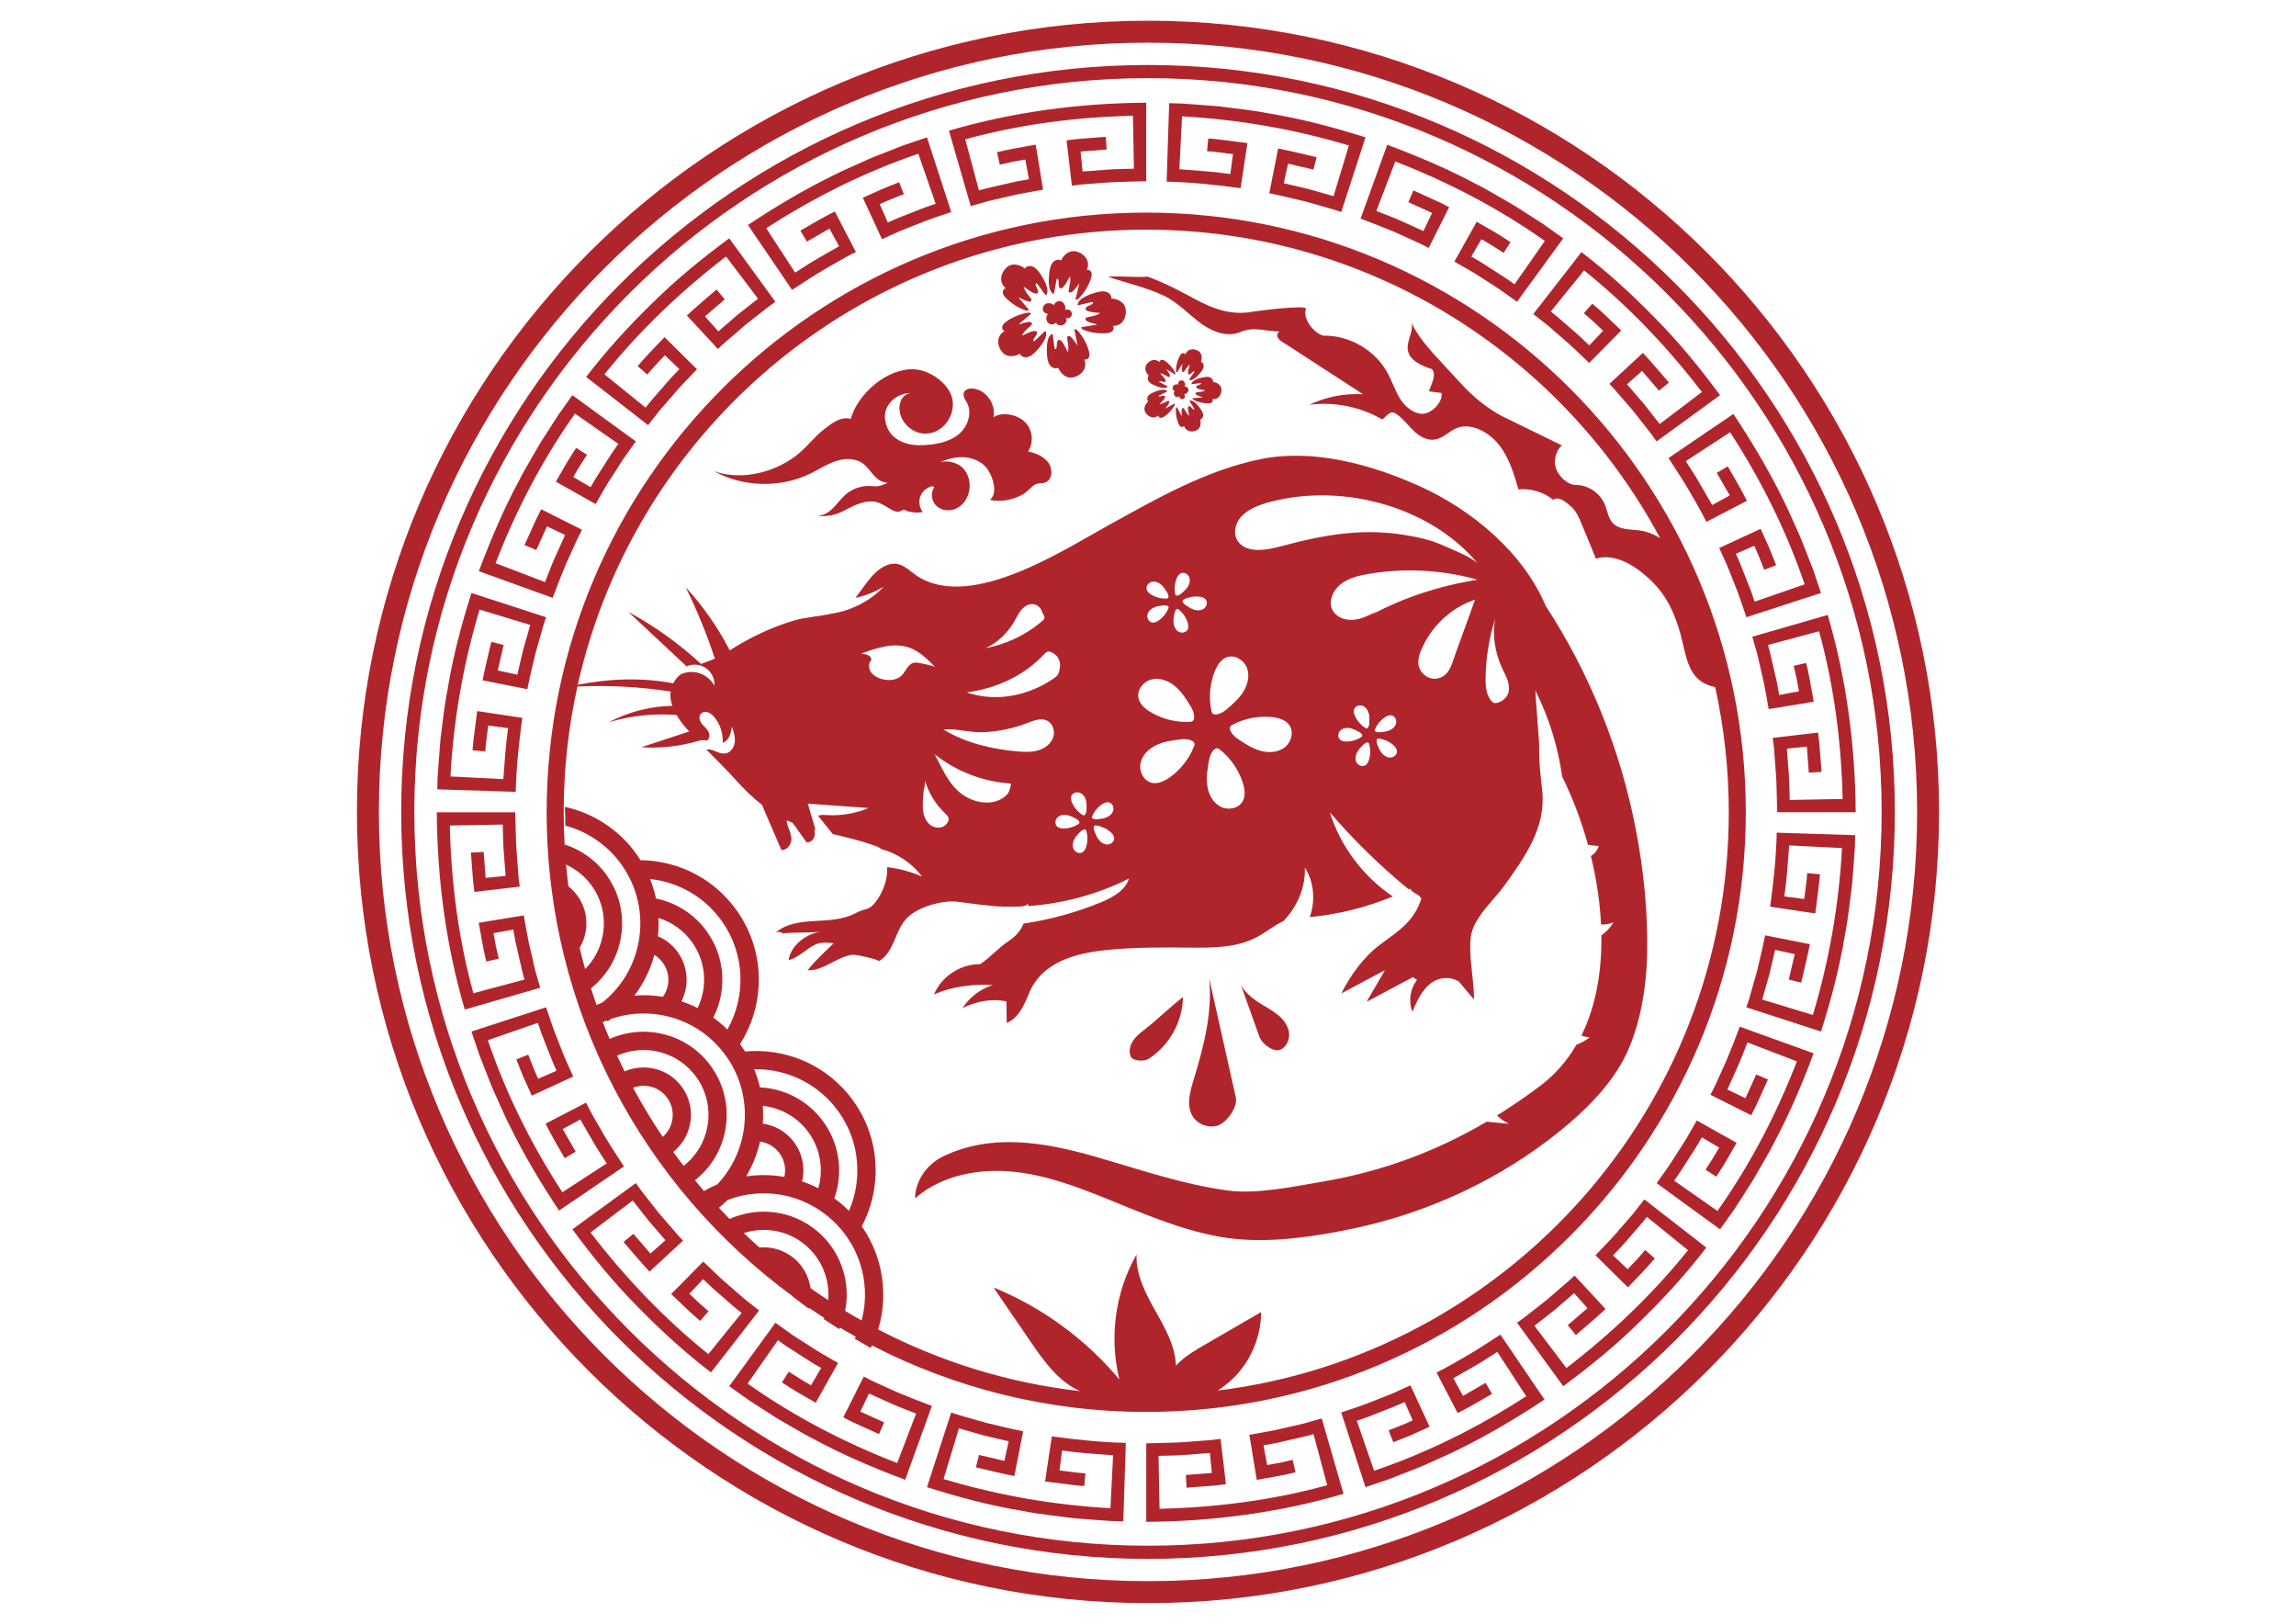 <?xml version="1.0" encoding="utf-8"?>
<!-- Generator: Adobe Illustrator 25.2.3, SVG Export Plug-In . SVG Version: 6.00 Build 0)  -->
<svg version="1.1" xmlns="http://www.w3.org/2000/svg" xmlns:xlink="http://www.w3.org/1999/xlink" x="0px" y="0px"
	 viewBox="0 0 1190.55 841.89" style="enable-background:new 0 0 1190.55 841.89;" xml:space="preserve">
<style type="text/css">
	.st0{fill:#B0252C;}
</style>
<g id="Circle">
	<path class="st0" d="M778,691.92l22.87,33.66c-14.39,9.56-29.26,18.42-44.8,26c-3.83,1.99-7.84,3.63-11.76,5.45
		c-3.93,1.81-7.87,3.57-11.92,5.09l-12.07,4.73l-12.28,4.16l-12.57-38.71c6.09-2.06,12.22-4.03,18.15-6.52
		c2.98-1.2,6-2.31,8.96-3.58l8.79-3.98l9.92,21.48l-9.33,4.22c-3.13,1.35-6.33,2.53-9.5,3.81l-2.42-6.17
		c4.18-1.67,8.42-3.22,12.49-5.17l-4.18-9.53c-4.01,1.92-8.19,3.44-12.31,5.09l-6.2,2.45c-2.08,0.78-4.2,1.44-6.3,2.17l8.98,25.94
		c27.8-9.45,54.26-22.66,78.86-38.64l-14.99-22.99c-3.76,2.34-7.38,4.89-11.25,7.06l-11.51,6.62l4.97,9.14l11.71-6.74l3.39,5.69
		c-5.94,3.36-11.75,6.95-17.89,9.93l-10.9-21c5.78-2.79,11.24-6.19,16.83-9.34C767.27,698.98,772.61,695.4,778,691.92z
		 M541.9,768.05l10.15,1.29c3.38,0.43,6.76,0.91,10.17,1.1l0.6-6.6c-4.5-0.23-8.95-1.01-13.43-1.52l1.35-10.32
		c8.76,1.31,17.61,1.8,26.44,2.5l-1.39,27.41c-29.29-1.59-58.4-6.67-86.52-15.11l7.97-26.26l12.82,3.64
		c4.31,1.08,8.65,2.02,12.97,3.04l-2.21,10.17l-13.16-3.07l-1.66,6.41c6.64,1.55,13.27,3.2,19.96,4.52l4.59-23.21
		c-6.31-1.25-12.55-2.8-18.81-4.27l-9.28-2.64c-3.1-0.86-6.19-1.73-9.22-2.82l-12.57,38.71c16.46,5.23,33.23,9.66,50.29,12.44
		c8.48,1.71,17.1,2.46,25.66,3.64l12.92,1c2.15,0.15,4.3,0.35,6.46,0.46l6.47,0.17l1.3-40.67c-12.85-0.28-25.63-1.66-38.35-3.38
		L541.9,768.05z M676.1,738.02l-9.38,2.16c-6.22,1.59-12.57,2.54-18.88,3.71l3.83,23.35c6.71-1.23,13.46-2.25,20.08-3.93l-1.46-6.46
		l-6.58,1.52l-6.65,1.19l-1.88-10.24l6.54-1.17l6.47-1.5c4.29-1.07,8.67-1.83,12.9-3.15l7.11,26.51
		c-28.32,7.78-57.65,11.56-86.95,12.21l-0.51-27.44c4.44-0.17,8.9-0.09,13.33-0.46l13.29-1.01l1.02,10.36l-13.48,1.02l0.39,6.61
		l10.2-0.78l5.1-0.41l5.08-0.64l-2.76-23.5l-4.79,0.61l-4.81,0.37l-9.63,0.73c-6.42,0.41-12.87,0.38-19.31,0.62l0,40.7
		c34.5-0.24,69.11-4.76,102.29-14.52l-11.3-39.1L676.1,738.02z M293.64,292.08l3.97-8.77l2-4.38l2.2-4.28l-21.15-10.61l-2.33,4.55
		l-2.13,4.65l-4.22,9.33l6.09,2.62l5.57-12.31l9.39,4.49l-5.47,12.1c-1.8,4.04-3.29,8.22-4.95,12.32l-25.63-9.82
		c10.58-27.36,24.22-53.6,41.18-77.55l22.49,15.72c-2.65,3.57-5.02,7.33-7.41,11.08c-2.41,3.73-4.84,7.45-6.98,11.35l-8.98-5.27
		c2.17-3.95,4.63-7.73,7.07-11.52l-5.58-3.57c-1.81,2.89-3.76,5.7-5.44,8.66l-5.1,8.87l20.64,11.58l4.81-8.37
		c1.59-2.8,3.44-5.44,5.14-8.17c1.77-2.69,3.39-5.47,5.28-8.08l5.6-7.87l-32.9-23.95l-7.5,10.56l-7,10.91
		c-2.4,3.59-4.5,7.37-6.66,11.12c-2.1,3.77-4.42,7.43-6.31,11.32c-8.21,15.22-14.98,31.16-21.03,47.35l38.28,13.82
		C288.82,303.98,291.15,297.99,293.64,292.08z M277.46,502.85l-2.16-9.38c-1.59-6.22-2.54-12.57-3.71-18.88l-23.35,3.83
		c1.23,6.71,2.25,13.46,3.93,20.08l6.46-1.46l-1.52-6.58l-1.19-6.65l10.24-1.88l1.17,6.54l1.5,6.47c1.07,4.29,1.83,8.67,3.15,12.9
		l-26.51,7.11c-7.78-28.32-11.56-57.65-12.21-86.95l27.44-0.51c0.17,4.44,0.09,8.9,0.46,13.33l1.01,13.29l-10.36,1.02l-1.02-13.48
		l-6.61,0.39l0.78,10.2l0.41,5.1l0.64,5.08l23.5-2.76l-0.61-4.79l-0.37-4.81l-0.73-9.63c-0.41-6.42-0.38-12.87-0.62-19.31l-40.7,0
		c0.24,34.5,4.76,69.11,14.52,102.29l39.1-11.3L277.46,502.85z M465.32,721.84l-8.77-3.97l-4.38-2l-4.28-2.2l-10.61,21.15l4.55,2.33
		l4.65,2.13l9.33,4.22l2.62-6.09l-12.31-5.57l4.49-9.39l12.1,5.47c4.04,1.8,8.22,3.29,12.32,4.95l-9.82,25.63
		c-27.36-10.58-53.6-24.22-77.55-41.18l15.72-22.49c3.57,2.65,7.33,5.02,11.08,7.41c3.73,2.41,7.45,4.84,11.35,6.98l-5.27,8.98
		c-3.95-2.17-7.73-4.63-11.52-7.07l-3.57,5.58c2.89,1.81,5.7,3.76,8.66,5.44l8.87,5.1l11.58-20.64l-8.37-4.81
		c-2.8-1.59-5.44-3.44-8.17-5.14c-2.69-1.77-5.47-3.39-8.08-5.28l-7.86-5.6l-23.95,32.9l10.56,7.5l10.91,7
		c3.59,2.4,7.37,4.5,11.12,6.66c3.77,2.1,7.43,4.42,11.32,6.31c15.22,8.21,31.16,14.98,47.35,21.03l13.82-38.28
		C477.22,726.65,471.24,724.33,465.32,721.84z M270.83,372.17l-23.4-3.51l-1.29,10.15c-0.43,3.38-0.91,6.76-1.1,10.17l6.6,0.6
		c0.23-4.5,1.01-8.95,1.52-13.43l10.32,1.35c-1.31,8.76-1.8,17.61-2.5,26.44l-27.41-1.39c1.59-29.29,6.67-58.4,15.11-86.52
		l26.26,7.97l-3.64,12.82c-1.08,4.31-2.02,8.65-3.04,12.97l-10.17-2.21l3.07-13.16l-6.41-1.66c-1.55,6.64-3.2,13.27-4.52,19.96
		l23.21,4.59c1.25-6.31,2.8-12.55,4.27-18.81l2.64-9.28c0.86-3.1,1.73-6.19,2.82-9.22l-38.71-12.57
		c-5.23,16.46-9.66,33.23-12.44,50.29c-1.71,8.48-2.47,17.1-3.64,25.66l-1,12.92c-0.15,2.15-0.35,4.3-0.46,6.46l-0.17,6.47
		l40.67,1.3C267.73,397.67,269.1,384.89,270.83,372.17z M313.23,588.5c-3.15-5.59-6.55-11.05-9.34-16.83l-21,10.9
		c2.98,6.14,6.57,11.96,9.93,17.89l5.69-3.39l-6.74-11.71l9.14-4.97l6.62,11.51c2.17,3.86,4.72,7.49,7.06,11.25l-22.99,14.99
		c-15.98-24.6-29.19-51.05-38.64-78.86l25.94-8.98c0.73,2.1,1.38,4.22,2.17,6.3l2.45,6.2c1.65,4.12,3.16,8.3,5.09,12.31l-9.53,4.18
		c-1.95-4.07-3.49-8.3-5.17-12.49l-6.17,2.42c1.27,3.16,2.45,6.37,3.81,9.5l4.22,9.33l21.48-9.92l-3.98-8.79
		c-1.27-2.95-2.38-5.98-3.58-8.96c-2.49-5.93-4.46-12.06-6.52-18.15l-38.71,12.57l4.16,12.28l4.73,12.07
		c1.52,4.05,3.28,7.99,5.09,11.92c1.83,3.92,3.46,7.92,5.45,11.76c7.58,15.54,16.44,30.41,26,44.8l33.66-22.87
		C320.07,599.36,316.49,594.03,313.23,588.5z M846.7,629.4l-6.31,7.28c-4.09,4.96-8.7,9.44-13.08,14.13l16.84,16.62
		c4.66-4.98,9.55-9.75,13.91-15.01l-4.98-4.37c-1.49,1.69-2.92,3.43-4.45,5.08l-4.66,4.89l-7.55-7.17l4.59-4.81
		c1.5-1.63,2.91-3.34,4.37-5c2.84-3.39,5.92-6.59,8.58-10.14l21.33,17.26c-18.37,22.89-39.79,43.25-63.06,61.09l-16.57-21.88
		l10.48-8.24l10.1-8.7l6.92,7.77l-10.23,8.83l4.21,5.12c5.14-4.48,10.42-8.81,15.39-13.49l-16.07-17.37
		c-2.28,2.28-4.79,4.29-7.21,6.42c-2.44,2.09-4.84,4.24-7.31,6.3l-7.59,5.96c-2.51,2.01-5.05,3.99-7.71,5.8l23.95,32.9
		c13.89-10.24,27.33-21.19,39.62-33.33c12.37-12.04,24.08-24.81,34.57-38.53l-32.12-24.99L846.7,629.4z M386.07,673.45l-7.28-6.31
		c-4.96-4.09-9.44-8.7-14.13-13.08l-16.62,16.84c4.98,4.66,9.75,9.55,15.01,13.91l4.37-4.98c-1.69-1.49-3.43-2.92-5.08-4.45
		l-4.89-4.66l7.17-7.55l4.81,4.59c1.63,1.5,3.34,2.91,5,4.37c3.39,2.84,6.59,5.92,10.14,8.58l-17.26,21.33
		c-22.89-18.37-43.25-39.79-61.09-63.06l21.88-16.57l8.24,10.48l8.7,10.1l-7.77,6.92l-8.83-10.23l-5.12,4.21
		c4.48,5.14,8.81,10.42,13.49,15.39l17.37-16.07c-2.28-2.28-4.29-4.79-6.42-7.21c-2.09-2.44-4.24-4.84-6.3-7.31l-5.96-7.59
		c-2.01-2.51-3.99-5.05-5.8-7.71l-32.9,23.95c10.24,13.89,21.19,27.33,33.33,39.62c12.04,12.37,24.81,24.08,38.53,34.57l24.99-32.12
		L386.07,673.45z M875.49,253.73c3.15,5.59,6.55,11.05,9.34,16.83l21-10.9c-2.98-6.14-6.57-11.96-9.93-17.89l-5.69,3.39l6.74,11.71
		l-9.14,4.97l-6.62-11.51c-2.17-3.86-4.72-7.49-7.06-11.25l22.99-14.99c15.98,24.6,29.19,51.05,38.64,78.86l-25.94,8.98
		c-0.73-2.1-1.38-4.22-2.17-6.3l-2.45-6.2c-1.65-4.12-3.16-8.3-5.09-12.31l9.53-4.18c1.95,4.07,3.49,8.3,5.17,12.49l6.17-2.42
		c-1.27-3.16-2.45-6.37-3.81-9.5l-4.22-9.33l-21.48,9.92l3.98,8.79c1.27,2.95,2.38,5.98,3.58,8.96c2.49,5.93,4.46,12.06,6.52,18.15
		l38.71-12.57l-4.16-12.28l-4.73-12.07c-1.52-4.05-3.28-7.99-5.09-11.92c-1.83-3.92-3.46-7.92-5.45-11.76
		c-7.58-15.54-16.44-30.41-26-44.8l-33.66,22.87C868.65,242.86,872.22,248.2,875.49,253.73z M723.39,120.39l8.77,3.97l4.38,2
		l4.28,2.2l10.61-21.15l-4.55-2.33l-4.65-2.13l-9.33-4.22l-2.62,6.09l12.31,5.57l-4.49,9.39l-12.1-5.47
		c-4.04-1.8-8.22-3.29-12.32-4.95l9.82-25.63c27.36,10.58,53.6,24.22,77.55,41.18l-15.72,22.49c-3.57-2.65-7.33-5.02-11.08-7.41
		c-3.73-2.41-7.45-4.84-11.35-6.98l5.27-8.98c3.95,2.17,7.73,4.63,11.52,7.07l3.57-5.58c-2.89-1.81-5.7-3.76-8.66-5.44l-8.87-5.1
		l-11.58,20.64l8.37,4.81c2.8,1.59,5.44,3.44,8.17,5.14c2.69,1.77,5.47,3.39,8.08,5.28l7.87,5.6l23.95-32.9l-10.56-7.5l-10.91-7
		c-3.59-2.4-7.37-4.5-11.12-6.66c-3.77-2.1-7.43-4.42-11.32-6.31c-15.22-8.21-31.16-14.98-47.35-21.03l-13.82,38.28
		C711.5,115.58,717.48,117.9,723.39,120.39z M802.64,168.78l7.28,6.31c4.96,4.09,9.44,8.7,14.13,13.08l16.62-16.84
		c-4.98-4.66-9.75-9.55-15.01-13.91l-4.37,4.98c1.69,1.49,3.43,2.92,5.08,4.45l4.89,4.66l-7.17,7.55l-4.81-4.59
		c-1.63-1.5-3.34-2.91-5-4.37c-3.39-2.84-6.59-5.92-10.14-8.58l17.26-21.33c22.89,18.37,43.25,39.79,61.09,63.06l-21.88,16.57
		l-8.24-10.48l-8.7-10.1l7.77-6.92l8.83,10.23l5.12-4.21c-4.48-5.14-8.81-10.42-13.49-15.39l-17.37,16.07
		c2.28,2.28,4.29,4.79,6.42,7.21c2.09,2.44,4.24,4.84,6.3,7.31l5.96,7.59c2.01,2.51,3.99,5.05,5.8,7.71l32.9-23.95
		c-10.24-13.89-21.19-27.33-33.33-39.62c-12.04-12.37-24.81-24.08-38.53-34.57l-24.99,32.12L802.64,168.78z M911.26,339.38
		l2.16,9.38c1.59,6.22,2.54,12.57,3.71,18.88l23.35-3.83c-1.23-6.71-2.25-13.46-3.93-20.08l-6.46,1.46l1.52,6.58l1.19,6.65
		l-10.24,1.88l-1.17-6.54l-1.5-6.47c-1.07-4.29-1.83-8.67-3.15-12.9l26.51-7.11c7.78,28.32,11.56,57.65,12.21,86.95l-27.44,0.51
		c-0.17-4.44-0.09-8.9-0.46-13.33l-1.01-13.29l10.36-1.02l1.02,13.48l6.61-0.39l-0.78-10.2l-0.41-5.1l-0.64-5.08l-23.5,2.76
		l0.61,4.79l0.37,4.81l0.73,9.63c0.41,6.42,0.38,12.87,0.62,19.31l40.7,0c-0.24-34.5-4.76-69.11-14.52-102.29l-39.1,11.3
		L911.26,339.38z M646.82,74.18l-10.15-1.29c-3.38-0.43-6.76-0.91-10.17-1.1l-0.6,6.6c4.5,0.23,8.95,1.01,13.43,1.52l-1.35,10.32
		c-8.76-1.31-17.61-1.8-26.44-2.5l1.39-27.41c29.29,1.59,58.4,6.67,86.52,15.11l-7.97,26.26l-12.82-3.64
		c-4.31-1.08-8.65-2.02-12.97-3.04l2.21-10.17l13.16,3.07l1.66-6.41c-6.64-1.55-13.27-3.2-19.96-4.52l-4.59,23.21
		c6.31,1.25,12.55,2.8,18.81,4.27l9.28,2.64c3.1,0.86,6.19,1.73,9.22,2.82l12.57-38.71c-16.46-5.23-33.23-9.66-50.29-12.44
		c-8.48-1.71-17.1-2.46-25.66-3.64l-12.92-1c-2.15-0.15-4.3-0.35-6.46-0.46l-6.47-0.17l-1.3,40.67c12.85,0.28,25.63,1.66,38.35,3.38
		L646.82,74.18z M982.54,420.94c0,213.53-173.72,387.26-387.26,387.26c-213.54,0-387.26-173.72-387.26-387.26
		S381.74,33.69,595.28,33.69C808.81,33.69,982.54,207.41,982.54,420.94z M975.7,420.94c0-209.77-170.66-380.43-380.43-380.43
		c-209.77,0-380.43,170.66-380.43,380.43s170.66,380.43,380.43,380.43C805.04,801.37,975.7,630.71,975.7,420.94z M895.08,550.15
		l-3.97,8.77l-2,4.38l-2.2,4.28l21.15,10.61l2.33-4.55l2.13-4.65l4.22-9.33l-6.09-2.62l-5.57,12.31l-9.39-4.49l5.47-12.1
		c1.8-4.04,3.29-8.22,4.95-12.32l25.63,9.82c-10.58,27.36-24.22,53.6-41.18,77.55l-22.49-15.72c2.65-3.57,5.02-7.33,7.41-11.08
		c2.41-3.73,4.84-7.45,6.98-11.35l8.98,5.27c-2.17,3.95-4.63,7.73-7.07,11.52l5.58,3.57c1.81-2.89,3.76-5.7,5.44-8.66l5.1-8.87
		l-20.64-11.58l-4.81,8.37c-1.59,2.8-3.44,5.44-5.14,8.17c-1.77,2.69-3.39,5.47-5.28,8.08l-5.6,7.87l32.9,23.95l7.5-10.56l7-10.91
		c2.4-3.59,4.5-7.37,6.66-11.12c2.1-3.77,4.42-7.43,6.31-11.32c8.21-15.22,14.98-31.16,21.03-47.35l-38.28-13.82
		C899.9,538.25,897.57,544.24,895.08,550.15z M917.89,470.06l23.4,3.51l1.29-10.15c0.43-3.38,0.91-6.76,1.1-10.17l-6.6-0.6
		c-0.23,4.5-1.01,8.95-1.52,13.43l-10.32-1.35c1.31-8.76,1.8-17.61,2.5-26.44l27.41,1.39c-1.59,29.29-6.67,58.4-15.11,86.52
		l-26.26-7.97l3.64-12.82c1.08-4.31,2.02-8.65,3.04-12.97l10.17,2.21l-3.07,13.16l6.41,1.66c1.55-6.64,3.2-13.27,4.52-19.96
		l-23.21-4.59c-1.25,6.31-2.8,12.55-4.27,18.81l-2.64,9.28c-0.86,3.1-1.73,6.19-2.82,9.22l38.71,12.57
		c5.23-16.46,9.66-33.23,12.44-50.29c1.71-8.48,2.46-17.1,3.64-25.66l1-12.92c0.15-2.15,0.35-4.3,0.46-6.46l0.17-6.47l-40.67-1.3
		C920.99,444.56,919.62,457.34,917.89,470.06z M1005.47,420.94c0,226.18-184.01,410.2-410.2,410.2
		c-226.18,0-410.2-184.01-410.2-410.2c0-226.18,184.01-410.2,410.2-410.2C821.46,10.75,1005.47,194.76,1005.47,420.94z
		 M994.09,420.94c0-219.9-178.91-398.81-398.81-398.81c-219.91,0-398.81,178.91-398.81,398.81c0,219.91,178.91,398.81,398.81,398.81
		C815.18,819.76,994.09,640.85,994.09,420.94z M595.72,548.89c10.66-6.88,17.52-19.29,17.68-31.97
		c-6.86,5.33-12.84,11.36-19.71,16.69c-2.24,1.74-4.53,3.53-6.11,5.89c-1.58,2.36-2.37,5.43-1.35,8.09
		C587.26,550.23,593.34,550.43,595.72,548.89z M595.73,194.78c-0.72,0.64-0.74,1.82-0.27,2.66c0.47,0.84,1.31,1.4,2.17,1.85
		c1.61,0.84,6.35,2.94,7.83,1.09c-0.38-0.38-4.49-2.29-4.42-2.51c0.29-0.92,2.06,0.47,2.99,0.11c1.57-0.62-2-3.76-2.46-4.39
		c1.65,0.13,3.01,1.25,4.5,1.92c1.84-0.28-1.11-3.55-1.32-4.15c1.53,0.94,3.05,1.88,4.58,2.82c0.25-0.31,0.19-0.74,0.01-1.09
		c-1.17-2.25-2.86-4.23-4.89-5.74c-0.56-0.41-1.19-0.81-1.88-0.82c-0.7-0.01-1.35,0.51-1.34,1.21c-0.83-0.83-2.06-1.25-3.23-1.09
		c-1.85,0.26-3.87,2.07-4.09,3.95C593.74,192.1,594.59,193.8,595.73,194.78z M611.55,205.24c-0.11,0.68,0.34,1.41,0.99,1.62
		s1.44-0.11,1.76-0.72c0.32-0.61,0.13-1.44-0.42-1.86c1.02,0.27,2.3-0.94,2.37-1.99c0.07-1.06-0.96-2.04-2.02-1.92
		c0.48-0.69,0.36-1.77-0.14-2.44c-0.5-0.67-1.5-0.93-2.24-0.56c-0.75,0.38-1.12,1.38-0.77,2.13c-0.8-0.62-2.3-0.11-2.81,0.77
		c-0.51,0.88-0.07,2.16,0.86,2.55c-0.79,0.56-0.54,2.05,0.24,2.63S611.25,206.16,611.55,205.24z M558.71,171.33
		c-0.42-0.46-1.03-0.78-1.63-0.58c0.56,2.78,1.12,5.57,1.68,8.35c-0.77-0.65-4.02-6.81-5.44-4.23c0.19,2.58,1.1,5.22,0.39,7.74
		c-0.68-1.03-3.4-8.06-5.18-6.07c-1.06,1.19,0.04,4.58-1.48,4.51c-0.36-0.02-0.95-7.16-1.31-7.94c-3.57,1.19-3.05,9.39-2.68,12.24
		c0.2,1.51,0.57,3.07,1.56,4.23s2.75,1.78,4.1,1.06c0.84,2.24,2.9,4.44,5.23,5c2.9,0.71,6.71-1.31,8.1-3.91
		c0.88-1.64,0.94-3.7,0.16-5.4c1.03,0.39,2.17-0.28,2.53-1.33c0.36-1.04,0.12-2.19-0.19-3.25
		C563.43,177.89,561.41,174.3,558.71,171.33z M610.3,193.11c0.94-1.53,1.88-3.05,2.82-4.58c0.08,0.63-1.08,4.87,0.69,4.3
		c1.03-1.27,1.74-2.88,3.15-3.74c-0.13,0.77-1.9,5.18-0.23,5.03c1-0.09,1.96-2.13,2.63-1.44c0.16,0.16-2.65,3.71-2.82,4.23
		c2.16,0.99,5.45-3.02,6.51-4.49c0.56-0.78,1.06-1.66,1.1-2.62c0.04-0.96-0.5-2.01-1.43-2.25c0.58-1.4,0.57-3.3-0.26-4.56
		c-1.04-1.58-3.66-2.29-5.42-1.69c-1.11,0.38-2.03,1.3-2.4,2.42c-0.31-0.63-1.12-0.8-1.74-0.48c-0.62,0.33-1,0.96-1.31,1.58
		c-1.14,2.26-1.76,4.79-1.79,7.32C609.79,192.53,609.94,192.95,610.3,193.11z M617.8,199.18c0.54,0.08,4.98-0.78,5.05-0.56
		c0.31,0.91-1.94,0.83-2.48,1.67c-0.91,1.42,3.83,1.87,4.57,2.11c-1.41,0.86-3.17,0.75-4.77,1.08c-1.32,1.3,2.98,2.22,3.5,2.58
		c-1.79,0.14-3.58,0.27-5.36,0.41c-0.02,0.39,0.28,0.71,0.63,0.89c2.27,1.14,4.79,1.75,7.33,1.77c0.7,0.01,1.43-0.04,2.01-0.44
		c0.57-0.4,0.79-1.2,0.37-1.76c1.16,0.19,2.4-0.2,3.25-1.02c1.34-1.29,1.92-3.95,0.99-5.59c-0.74-1.32-2.43-2.2-3.93-2.32
		c0.21-0.94-0.47-1.9-1.34-2.31c-0.87-0.4-1.89-0.36-2.84-0.22C622.99,195.73,617.92,196.81,617.8,199.18z M616.79,207.77
		c0.14,0.53,2.69,4.26,2.52,4.41c-0.72,0.64-1.53-1.46-2.52-1.62c-1.66-0.27-0.2,4.26-0.12,5.03c-1.35-0.95-1.95-2.61-2.89-3.95
		c-1.72-0.7-0.86,3.61-0.98,4.24c-0.83-1.59-1.67-3.17-2.5-4.76c-0.37,0.14-0.54,0.54-0.56,0.93c-0.14,2.53,0.3,5.09,1.28,7.43
		c0.27,0.64,0.61,1.3,1.2,1.67c0.59,0.37,1.42,0.25,1.77-0.36c0.29,1.14,1.14,2.13,2.22,2.58c1.72,0.72,4.39,0.19,5.53-1.31
		c0.92-1.2,1.05-3.1,0.57-4.53c0.95-0.18,1.56-1.19,1.59-2.15s-0.42-1.87-0.92-2.69C622.02,211.15,619.01,206.93,616.79,207.77z
		 M731.77,167.11c-0.13-0.33-0.28-0.66-0.48-0.98C731.44,166.46,731.61,166.78,731.77,167.11z M631.44,583.52
		c4.73-1.52,10.48-9.67,9.39-14.51c-4.6-20.54-9.2-41.08-13.8-61.62c1.64,17.45-2.65,34.52-7.76,51.28
		c-2.02,6.63-4.45,14.2-0.81,20.09C621.08,582.97,626.71,585.04,631.44,583.52z M663.8,544.25c3.53-1.43,5.22-5.79,4.49-9.53
		c-0.73-3.74-3.39-6.84-6.41-9.15c-3.02-2.31-6.47-4.01-9.64-6.11c-3.17-2.11-7.47-5.69-8.93-9.2c3.25,9.1,6.51,18.21,9.76,27.31
		C654.35,541.15,660.27,545.68,663.8,544.25z M521.58,149.47c-1.09,0.15-1.77,1.29-1.58,2.37c0.18,1.09,0.94,1.98,1.72,2.76
		c2.84,2.84,6.33,5.03,10.12,6.34c0.59,0.2,1.28,0.19,1.71-0.27c-1.83-2.18-3.65-4.35-5.48-6.53c0.99,0.2,6.79,4.05,6.8,1.11
		c-1.4-2.18-3.46-4.05-4.05-6.6c1.09,0.58,6.84,5.44,7.45,2.85c0.36-1.55-2.23-4-0.86-4.67c0.33-0.16,4.26,5.83,4.95,6.35
		c2.56-2.76-1.82-9.7-3.51-12.03c-0.9-1.23-1.97-2.42-3.4-2.97s-3.27-0.24-4.1,1.03c-1.81-1.57-4.67-2.5-6.99-1.89
		c-2.89,0.77-5.26,4.36-5.24,7.32C519.14,146.52,520.08,148.36,521.58,149.47z M594.36,110.22c171.43,0,310.9,139.47,310.9,310.89
		s-139.47,310.9-310.9,310.9c-51.22,0-99.58-12.46-142.22-34.49c-0.21,0.46-0.41,0.92-0.64,1.37c-2.76-1.58-5.5-3.19-8.23-4.82
		c0.17-0.35,0.31-0.71,0.47-1.06c-2.76-1.53-5.49-3.11-8.2-4.72c-0.12,0.27-0.22,0.54-0.35,0.81c-2.71-1.71-5.39-3.46-8.05-5.25
		c0.08-0.2,0.14-0.4,0.22-0.6c-2.64-1.69-5.26-3.43-7.85-5.19c-0.04,0.14-0.07,0.28-0.11,0.41c-2.84-2.05-5.64-4.15-8.4-6.32
		c0-0.04,0-0.08,0-0.13c-77.27-56.62-127.54-147.99-127.54-250.91C283.46,249.69,422.93,110.22,594.36,110.22z M303.42,502.4
		c4.79-4.83,7.99-10.99,9.19-17.83c1.55-8.86-0.44-17.79-5.61-25.15c-3.54-5.04-8.24-8.77-13.47-11.17
		c0.34,3.77,0.72,7.53,1.2,11.25c1.82,1.43,3.48,3.12,4.87,5.11c3.12,4.44,4.65,9.66,4.46,14.99c-0.04,1.13-0.16,2.27-0.36,3.4
		c-0.53,3.01-1.6,5.84-3.13,8.38C301.45,495.09,302.4,498.76,303.42,502.4z M346.09,569.3c-4.07-5.8-11.49-7.8-17.82-5.34
		c4.72,8.75,9.85,17.25,15.38,25.46C349.41,584.39,350.57,575.7,346.09,569.3z M366.86,583.81c1.55-8.86-0.44-17.79-5.61-25.15
		c-9.41-13.4-26.87-17.81-41.29-11.35c1.27,2.74,2.58,5.46,3.92,8.16c10.5-4.58,23.13-1.35,29.96,8.38
		c3.2,4.56,4.63,9.84,4.44,15.01c-0.25,6.96-3.44,13.73-9.2,18.34c1.76,2.45,3.57,4.87,5.4,7.26
		C361.04,599.34,365.41,592.07,366.86,583.81z M371.98,614.03c16.73-17.77,19.3-45.49,4.74-66.23
		c-8.07-11.49-20.13-19.16-33.96-21.58c-8.81-1.54-17.65-0.79-25.88,2.01c-0.59,0.45-1.18,0.89-1.79,1.32l-0.38-0.54
		c-0.72,0.28-1.44,0.57-2.15,0.89c1.14,2.93,2.3,5.85,3.53,8.74c18.47-8.26,40.85-2.59,52.9,14.58c5.46,7.78,8.15,16.93,7.81,26.27
		c-0.07,1.98-0.28,3.97-0.63,5.96c-1.85,10.58-7.44,19.88-15.82,26.46c1.53,1.88,3.09,3.74,4.67,5.58
		C367.28,616.19,369.59,615.03,371.98,614.03z M374.55,509.48c-0.07,1.98-0.28,3.97-0.63,5.96c-0.75,4.29-2.12,8.37-4.04,12.14
		c2.59,1.86,5.03,3.93,7.31,6.18c9.59-17.09,9.26-38.88-2.73-55.97c-8.07-11.49-20.13-19.16-33.96-21.58
		c-1.14-0.2-2.28-0.34-3.42-0.45c1.31,3.27,2.35,6.64,3.08,10.07c10.39,2.14,20.02,8.04,26.58,17.39
		C372.2,490.99,374.89,500.14,374.55,509.48z M356.02,508.86c-0.13,3.57-1.05,7.08-2.67,10.28c2.89,0.96,5.69,2.12,8.39,3.48
		c1.33-2.76,2.31-5.72,2.85-8.82c1.55-8.86-0.44-17.79-5.61-25.15c-4.44-6.32-10.67-10.62-17.54-12.75
		c0.07,1.66,0.08,3.32,0.02,4.99c-0.05,1.5-0.17,3-0.33,4.5c4.07,1.73,7.72,4.57,10.45,8.45
		C354.78,498.4,356.21,503.68,356.02,508.86z M328.99,516.14c4.88-0.37,9.83-0.17,14.77,0.65c1.3-1.82,2.19-3.92,2.59-6.18
		c0.69-3.98-0.2-8-2.52-11.31c-1.24-1.76-2.79-3.17-4.52-4.22C337.23,502.76,333.72,509.88,328.99,516.14z M417.62,645.5
		c-9.18-7.72-21.31-9.64-31.97-6.22c2.66,2.55,5.39,5.04,8.14,7.49c6.29-0.56,12.79,1.27,18,5.65c4.83,4.06,7.67,9.61,8.48,15.41
		c3.02,2.13,6.08,4.21,9.18,6.23C430.32,663.55,426.28,652.79,417.62,645.5z M448.32,666.74c-1.21-13.99-7.79-26.67-18.54-35.71
		c-10.75-9.04-24.37-13.35-38.36-12.15c-4.91,0.42-9.65,1.54-14.13,3.25c-1.43,1.41-2.93,2.76-4.51,4.04
		c1.82,1.96,3.66,3.9,5.52,5.81c14.63-6.55,32.34-4.72,45.41,6.27c10.56,8.89,15.79,21.8,15.32,34.63c-0.08,2.26-0.35,4.51-0.8,6.74
		c2.81,1.71,5.67,3.35,8.54,4.97C448.3,678.84,448.85,672.83,448.32,666.74z M435.09,608.35c-0.03,0.83-0.08,1.66-0.16,2.49
		c-0.34,3.6-1.12,7.09-2.29,10.41c1.1,0.81,2.19,1.65,3.25,2.53c1.51,1.27,2.94,2.6,4.31,3.99c2.19-5.04,3.61-10.43,4.13-16.06
		c1.3-14-2.92-27.64-11.88-38.44c-10.59-12.76-25.98-19.19-41.4-18.92c1.27,3.09,2.28,6.24,3.03,9.43c0.63,0.03,1.27,0.04,1.91,0.1
		c11.47,1.07,21.84,6.54,29.2,15.41C432,587.52,435.48,597.75,435.09,608.35z M416.57,607.71c-0.06,1.61-0.29,3.21-0.66,4.78
		c2.88,0.98,5.69,2.17,8.41,3.58c2.94-10.32,0.93-21.87-6.43-30.74c-5.65-6.81-13.57-11.04-22.35-11.98
		c0.17,2.28,0.22,4.56,0.13,6.83c-0.03,0.78-0.09,1.57-0.15,2.35c5.82,0.84,11.36,3.7,15.4,8.57
		C414.94,595.95,416.78,601.88,416.57,607.71z M386.91,609.87c1.22-0.18,2.46-0.32,3.7-0.43c5.45-0.47,10.85-0.22,16.1,0.7
		c1.01-4.42,0.04-9.23-3.08-12.98c-2.42-2.92-5.78-4.78-9.52-5.31C392.68,598.16,390.27,604.25,386.91,609.87z M299.61,354.98
		c0.01,0,0.01,0,0.02,0c-0.08,0.31-0.15,0.62-0.21,0.94c0,0-0.01,0-0.01,0c-4.64,21.01-7.11,42.82-7.11,65.2
		c0,6.01,0.2,11.97,0.54,17.9c0.01-0.39,0.02-0.79,0.03-1.18c8.56,2.79,16.33,8.23,21.89,16.14c5.46,7.78,8.15,16.93,7.81,26.27
		c-0.07,1.98-0.28,3.97-0.63,5.96c-1.83,10.45-7.31,19.66-15.52,26.22c0.92,2.88,1.88,5.74,2.88,8.58c0.99-0.43,1.99-0.82,2.99-1.19
		c10.03-8,16.72-19.23,18.95-31.98c2.41-13.83-0.69-27.78-8.75-39.27c-7.36-10.48-17.87-17.44-29.37-20.53
		c0.03-3.26-0.02-6.52-0.23-9.74c14.61,3.24,28.11,11.65,37.36,24.83c0.66,0.94,1.28,1.89,1.88,2.85c3.33,0.03,6.68,0.32,10.03,0.9
		c16.32,2.86,30.56,11.91,40.08,25.47c8.06,11.49,11.68,24.79,11.2,37.84c-0.4,10.97-3.72,21.76-9.7,31.15
		c0.25,0.34,0.51,0.68,0.76,1.03c0.64,0.91,1.24,1.84,1.83,2.77c19.68-1.79,39.89,5.76,53.43,22.09
		c9.81,11.83,14.81,26.56,14.25,41.8c-0.04,1.19-0.12,2.38-0.23,3.57c-0.77,8.24-3.17,16.05-6.93,23.15
		c6.18,8.83,9.98,19.16,10.93,30.19c0.22,2.59,0.29,5.17,0.19,7.73c-0.19,5.32-1.09,10.55-2.62,15.57
		c32.02,16.67,67.37,27.76,104.78,32c-10.95-4.66-18.63-15.27-25.48-25.28c-6.49-9.49-12.97-18.98-19.46-28.47
		c25.19,10.26,47.78,26.81,65.23,47.67c-5.34-21.67-2.18-45.39,8.93-64.77c-0.4,9.46,3.8,18.47,8.38,26.76s9.72,16.53,11.48,25.84
		c0.31,1.66,0.49,3.37,0.52,5.08c0.09-0.1,0.19-0.21,0.28-0.31c4.23-4.5,9.65-7.66,15-10.75c9.65-5.59,19.29-11.17,28.94-16.76
		c-0.06,11.55-4.4,23.02-12,31.71c-3.04,3.48-6.6,6.49-10.5,8.96c149.13-18.34,264.98-145.78,264.98-299.78
		c0-22.28-2.45-44-7.05-64.92c-2.85-0.61-5.57-1.62-7.87-3.38c-5.86-4.52-7.36-12.55-9.03-19.76c-2.55-11.01-6.68-22.02-14.5-30.19
		c-7.81-8.16-19.64-16.61-30.43-13.25c-2.48-6.01-4.97-12.02-7.45-18.04c-1.35-3.27-2.79-6.66-5.45-8.98s-6.42-5.64-9.2-3.46
		c-5.01-4.08-11.67-6.08-18.1-5.43c-2.33-8.08-4.78-16.38-9.98-23c-4.23-5.38-11.37-10.16-18.51-9.62
		c-6.16,0.46-8.77,5.5-14.52,6.71c-4.07,0.86-8.15-1.48-11.17-4.33c-3.02-2.86-5.48-6.35-8.9-8.71c-3.42-2.36-4.25,0.12-7.5,2.71
		c-11.33-6.61-24.88-9.34-37.89-7.61c8.65-4.15,18.37-6.05,27.95-5.47c-5.09-3.3-10.19-6.61-15.28-9.91
		c-4.07-2.64-8.14-5.28-12.2-7.91c-4.78-3.1-9.56-6.2-14.34-9.3c-1.02-0.66-2.1-1.39-2.56-2.52c-0.46-1.13,0.08-2.73,1.29-2.89
		c-8.25-0.07-13.07-2.82-20.7,0.32c-6.48,2.67-14-0.03-19.71-4.09c-6.9-4.9-12.37-11.29-20.04-14.91
		c-8.93-4.21-19.37-6.54-28.74-9.71c5.99-0.6,14.61,0.52,20.6-0.08c10.21,3.87,16.41,7.34,26.04,12.46
		c8.83,4.69,18.14,7.57,27.85,5.81c2.08-0.38,28.93-3.88,28.1-1.53c-1.76,4.94,3.97,12.56,9.04,13.88
		c13.51-0.28,26.88,7.48,33.33,19.35c2.31,4.24,3.78,8.92,6.31,13.04s6.53,7.77,11.35,8.12c4.82,0.35,11.21-6.05,10.29-10.79
		c-2.18-0.3-4.35-0.6-6.53-0.89c1.28-3.76,4.05-8.3,1.66-11.46c-5.53-1.73-12.07-4.62-12.65-10.39c-0.47-4.71,3.42-9.75,1.82-13.89
		c3.69,7.74,9.6,14.2,15.43,20.51c3.82,4.13,7.64,8.25,11.45,12.38c5.5,5.94,13.55,12.48,20.82,16.04c4.67,2.28,9.33,4.56,14,6.84
		c5.45,2.67,10.91,5.33,16.36,8c-3.1,2.96-4.33,7.74-3.03,11.83c1.3,4.09,6.02,8.71,10.31,8.71c6.34,0.01,12.49,4.09,14.96,9.93
		c1.42,3.35,1.8,7.31,4.33,9.93c3.38,3.49,8.93,3.08,13.75,3.71c3.86,0.5,7.49,1.97,10.72,4.08
		c-50.91-95.14-151.27-160.01-266.51-160.01C450.52,119.05,329.85,220.13,299.61,354.98z M420.25,245.5
		c4.36-2.14,8.46-4.87,13.06-6.4c4.6-1.54,10.02-1.7,13.99,1.1c2.76,1.95,4.46,5.06,6.91,7.39c1.65,1.57,4.01,2.72,6.19,2.68
		c-2.53,1.06-4.5,2.19-7.74,1.79c-5.07-0.62-10.37,1.01-14.23,4.36c-2.44,2.12-4.28,4.85-6.59,7.11c-2.31,2.27-5.37,4.13-8.59,3.8
		c5.44,0.8,10.18-0.28,15.02-2.88c5.31-2.84,11.39-5.77,17.11-3.89c2.59,0.85,4.77,2.61,7.19,3.85c2.43,1.24,3.71,1.17,6.07-0.2
		c2.21,1.35,7.35,1.95,9.82,1.19c-1.77-2.28-2.23-5.52-1.17-8.21c1.06-2.69,3.61-4.73,6.47-5.18c0.01,0.92,0.57-0.12,0.58,0.79
		c-2.06,2.98-1.21,7.45,1.56,9.79c2.77,2.34,6.99,2.57,10.22,0.93c3.23-1.64,5.47-4.91,6.32-8.43c1.11-4.64-0.21-9.93-3.82-13.05
		c-2.67-2.31-7.3-3.36-11.02-2.51c3.64-1.53,7.49-2.57,11.42-2.52c5.19,0.07,10.55,2.32,13.35,6.69c2.8,4.37,5.02,12.33,0.88,15.47
		c5.87,1.18,12.14,0.03,17.31-2.95c2.33-1.34,4.18-4.02,6.48-5.15c1.79-0.88,3.86-0.11,5.69-1.28c3.41-2.17,3.04-7.65,0.31-10.63
		c-2.72-2.98-6-4.17-9.91-5.17c3.03-4.62,2.3-11.33-1.64-15.19c-3.95-3.86-11.79-5.59-16.34-2.47c1.26-6.12-2.83-12.85-8.84-14.56
		c-1.91-0.54-4.1-0.58-5.71,0.58c-1.6,1.16-0.93,3.84,0.21,5.46c3.74,5.33,1.32,13.25-3.73,17.37c-5.05,4.13-11.87,5.27-18.38,5.6
		c-9.21,0.47-18.5-3.02-19.77-13.54c-0.91-7.53,6.07-13.48,13.29-13.46c-1.7,0.2-3.32,1.2-4.33,2.62c-1.37,1.94-1.71,4.46-1.37,6.81
		c0.86,6.03,6.28,11.1,12.36,11.55c8.94,0.66,15.86-7.75,15.17-16.39c-0.71-8.79-11.39-16.4-19.76-16.89
		c-14.2-0.85-29.45,12.61-33.18,25.7c-5.27-1.43-9.91,2.34-14.2,5.71c-4.29,3.38-7.67,7.76-11.75,11.39
		c-11.67,10.38-30.32,15.33-44.99,9.96C385.35,252.65,404.66,253.14,420.25,245.5z M426.97,139.99c5.59-3.15,11.05-6.55,16.83-9.34
		l-10.9-21c-6.14,2.98-11.96,6.57-17.89,9.93l3.39,5.69l11.71-6.74l4.97,9.14l-11.51,6.62c-3.86,2.17-7.49,4.72-11.25,7.06
		l-14.99-22.99c24.6-15.98,51.05-29.19,78.86-38.64l8.98,25.94c-2.1,0.73-4.22,1.38-6.3,2.17l-6.2,2.45
		c-4.12,1.65-8.3,3.16-12.31,5.09l-4.18-9.53c4.07-1.95,8.3-3.49,12.49-5.17l-2.42-6.17c-3.16,1.27-6.37,2.45-9.5,3.81l-9.33,4.22
		l9.92,21.48l8.79-3.98c2.95-1.27,5.98-2.38,8.96-3.58c5.93-2.49,12.06-4.46,18.15-6.52l-12.57-38.71l-12.28,4.16l-12.07,4.73
		c-4.05,1.52-7.99,3.28-11.92,5.09c-3.92,1.82-7.92,3.46-11.76,5.45c-15.54,7.58-30.41,16.44-44.8,26l22.87,33.66
		C416.11,146.83,421.45,143.25,426.97,139.99z M512.62,104.21l9.38-2.16c6.22-1.59,12.57-2.54,18.88-3.71L537.05,75
		c-6.71,1.23-13.46,2.25-20.08,3.93l1.46,6.46l6.58-1.52l6.65-1.19l1.88,10.24l-6.54,1.17l-6.47,1.5c-4.29,1.07-8.67,1.83-12.9,3.15
		l-7.11-26.51c28.32-7.78,57.65-11.56,86.95-12.21l0.51,27.44c-4.44,0.17-8.9,0.09-13.33,0.46l-13.29,1.01l-1.02-10.36l13.48-1.02
		l-0.39-6.61l-10.2,0.78l-5.1,0.41l-5.08,0.64l2.76,23.5l4.79-0.61l4.81-0.37l9.63-0.73c6.42-0.41,12.87-0.38,19.31-0.62l0-40.7
		c-34.5,0.24-69.11,4.76-102.29,14.52l11.3,39.1L512.62,104.21z M521.59,184.07c2.17,1.01,5.15,0.58,7.21-0.65
		c0.6,1.4,2.37,2.02,3.86,1.73c1.5-0.29,2.76-1.28,3.86-2.34c2.07-2,7.58-8.08,5.54-11.24c-0.77,0.39-5.68,5.61-5.97,5.4
		c-1.24-0.89,1.74-2.86,1.65-4.45c-0.15-2.66-6.66,1.14-7.83,1.52c1.02-2.41,3.38-3.9,5.13-5.8c0.49-2.9-5.89-0.11-6.89-0.08
		c2.17-1.83,4.35-3.66,6.52-5.48c-0.34-0.52-1.02-0.66-1.64-0.56c-3.97,0.64-7.78,2.19-11.07,4.5c-0.9,0.63-1.81,1.38-2.17,2.42
		s0.1,2.28,1.15,2.61c-1.67,0.84-2.9,2.48-3.24,4.32C517.16,178.87,518.88,182.81,521.59,184.07z M597.37,216.36
		c1.16,0.2,2.41-0.17,3.26-0.98c-0.03,0.7,0.6,1.24,1.3,1.25s1.34-0.36,1.91-0.76c2.09-1.44,3.84-3.36,5.08-5.57
		c0.19-0.34,0.26-0.77,0.03-1.09c-1.56,0.89-3.11,1.78-4.67,2.67c0.23-0.59,3.28-3.76,1.46-4.1c-1.51,0.62-2.91,1.69-4.56,1.77
		c0.48-0.61,4.15-3.64,2.61-4.31c-0.92-0.4-2.74,0.93-2.99,0.01c-0.06-0.22,4.1-1.99,4.5-2.36c-1.42-1.9-6.23,0.04-7.86,0.83
		c-0.87,0.42-1.73,0.95-2.23,1.77c-0.5,0.82-0.52,2,0.18,2.66c-1.18,0.95-2.08,2.62-1.96,4.13
		C593.57,214.16,595.53,216.04,597.37,216.36z M342.02,212.83l6.31-7.28c4.09-4.96,8.7-9.44,13.08-14.13l-16.84-16.62
		c-4.66,4.98-9.55,9.75-13.91,15.01l4.98,4.37c1.49-1.69,2.92-3.43,4.45-5.08l4.66-4.89l7.55,7.17l-4.59,4.81
		c-1.5,1.63-2.91,3.34-4.37,5c-2.84,3.39-5.92,6.59-8.58,10.14l-21.33-17.26c18.37-22.89,39.79-43.25,63.06-61.09l16.57,21.88
		l-10.48,8.24l-10.1,8.7l-6.92-7.77l10.23-8.83l-4.21-5.12c-5.14,4.48-10.42,8.81-15.39,13.49l16.07,17.37
		c2.28-2.28,4.79-4.29,7.21-6.42c2.44-2.09,4.84-4.24,7.31-6.3l7.59-5.96c2.51-2.01,5.05-3.99,7.71-5.8l-23.95-32.9
		c-13.89,10.24-27.33,21.19-39.62,33.33c-12.37,12.04-24.08,24.81-34.57,38.53l32.12,24.99L342.02,212.83z M546.42,152.42
		c0.39-0.76,1.31-7.87,1.67-7.88c1.53-0.01,0.27,3.34,1.28,4.57c1.68,2.07,4.72-4.83,5.45-5.82c0.59,2.55-0.44,5.14-0.75,7.71
		c1.3,2.64,4.83-3.37,5.63-3.98c-0.69,2.76-1.37,5.51-2.06,8.27c0.58,0.22,1.21-0.07,1.65-0.51c2.84-2.84,5.02-6.34,6.32-10.14
		c0.36-1.04,0.65-2.18,0.34-3.24c-0.31-1.06-1.42-1.79-2.46-1.44c0.86-1.66,0.9-3.71,0.09-5.4c-1.27-2.67-4.98-4.85-7.92-4.28
		c-2.35,0.46-4.51,2.55-5.46,4.76c-1.31-0.78-3.1-0.24-4.14,0.87c-1.04,1.11-1.49,2.65-1.75,4.16
		C543.8,142.9,542.91,151.06,546.42,152.42z M558.82,158.23c0.86,0.06,7.75-1.93,7.89-1.59c0.61,1.4-2.95,1.58-3.69,2.98
		c-1.23,2.36,6.3,2.42,7.51,2.69c-2.11,1.55-4.89,1.63-7.37,2.37c-1.9,2.24,5.01,3.09,5.89,3.59c-2.8,0.46-5.61,0.93-8.41,1.39
		c0.03,0.62,0.54,1.08,1.12,1.31c3.74,1.47,7.81,2.09,11.81,1.78c1.1-0.09,2.26-0.27,3.11-0.97c0.85-0.71,1.08-2.01,0.34-2.83
		c1.86,0.13,3.76-0.65,4.99-2.06c1.94-2.23,2.48-6.5,0.79-8.97c-1.36-1.98-4.14-3.13-6.53-3.12c0.2-1.51-1.01-2.94-2.44-3.46
		c-1.44-0.52-3.03-0.31-4.51,0.04C566.52,152.05,558.67,154.47,558.82,158.23z M540.75,160.46c0.19,1.31,1.51,2.38,2.83,2.22
		c-1.34,0.9-1.31,3.41-0.24,4.61c1.07,1.2,3.21,1.19,4.26-0.03c0.45,1.48,2.82,1.83,4.07,0.94c1.26-0.89,1.99-2.45,0.74-3.37
		c0.97,0.5,2.29,0.19,2.94-0.68c0.65-0.88,0.56-2.23-0.2-3.01c-0.76-0.78-2.11-0.91-3-0.29c0.92-1.4-0.26-3.93-1.81-4.57
		c-1.55-0.64-3.56,0.43-3.89,2.07c-0.79-1.06-2.48-1.43-3.73-1.01C541.45,157.78,540.56,159.15,540.75,160.46z"/>
</g>
<g id="Rat_1_">
	<path class="st0" d="M347.74,358.51c-0.32,2.46,0.04,4.96,0.87,7.4c-11.44,0.26-22.83,3.17-32.94,8.54
		c11.36-3.42,23.35-4.68,35.17-3.75c1.55,2.68,3.5,5.2,5.51,7.44c0.34,0.38,0.68,0.74,1.02,1.11c-8.28,2.72-16.56,5.44-24.84,8.15
		c9.9,0.67,19.91-0.46,29.44-3.24c0.01,0.01,0.02,0.02,0.03,0.03c1.34-0.57,3.02-0.57,4.58-0.26c1.42-0.83,1.58-3.04,0.8-4.55
		c-0.83-1.6-2.35-2.74-3.45-4.17c-1.1-1.44-1.74-3.56-0.64-5c0.83-1.09,2.43-1.36,3.74-0.95c1.31,0.41,2.36,1.38,3.26,2.42
		c3.14,3.65,4.73,8.56,4.42,13.36c0.2-0.06,0.4-0.11,0.59-0.2c2.92-1.3,3.76-4.97,4.24-8.13c0.88,2.59,1.76,5.29,1.47,8.01
		c-0.3,2.72-2.14,5.48-4.84,5.91c-2.78,0.44-5.33-1.59-8.12-2.04c-0.6-0.1-1.2-0.09-1.8-0.02c5.4,5.48,10.86,10.85,16.02,16.61
		c3.79,4.23,8.11,8.4,12.82,12.07c3.37,7.82,6.74,15.65,10.11,23.47c2.45,0.1,4.53-2.12,5.04-4.52c0.82-3.78-2.29-7.45-2.28-10.92
		c1,0.47,2.01,0.91,3.02,1.31c2.47,3.26,4.76,6.73,7.15,10.03c1.88,0.49,3.76-1.21,4.21-3.09c0.27-1.14,0.17-2.3-0.08-3.46
		c0.21,0.05,0.42,0.12,0.63,0.17c-1.38-4.69-2.76-9.38-4.14-14.07c0.14,0.17,0.27,0.34,0.41,0.51c10.42,0.74,20.85,1.48,31.27,2.22
		c-6.81,2.86-14.29,4.14-21.66,3.69c-1.47-0.09-2.99-0.24-4.37,0.27c-0.07,0.02-0.13,0.06-0.2,0.09c2.54,3.16,5.08,6.32,7.62,9.48
		c6.92,1.63,13.84,3.26,20.54,5.59c2.39,0.83,3.66,1.25,4.59,2.18c8.35,2.25,15.97,7.29,21.13,14.25
		c-5.72-2.51-11.82-4.14-18.03-4.87c0.32,6.48-2.3,13.37-6.19,18.3c-3.46,4.39-5.61,3.06-9.44,5.17
		c-14.12,7.77-30.27,0.59-42.47,10.6c1.18-0.76,2.86-0.64,3.92,0.28c6.66-0.69,14.21-0.24,20.86-0.93
		c-7.94,0.43-16.6,6.74-17.82,14.8c5.91-1.6,8.78-5.74,13.88-8.08c3.09-1.42,6.38-1.04,9.5-0.68c-4.6,4.51-9.67,8.99-13.47,14.01
		c7.99,0.41,15.11-7,23.22-8.06c1.67-0.22,14.89,2.68,13.51,3.48c8.18-4.73,8.24-15.15,14.08-21.79c5.36-6.09,17.32-9.52,25.03-9.32
		c2.11,0.06,12.54,1.74,22.04,2.53c4.46,0.23,8.93,0.24,13.39,0.03c1.87-0.34,3.06-0.93,3.21-1.88c-0.09,0.59-0.18,1.16-0.27,1.73
		c18.19-1.24,36.14-6.1,52.43-14.28c-2.09,6.38-8.75,9.94-14.97,12.49c-12.73,5.21-26.1,8.84-39.71,10.85
		c-1.41,3.4-3.65,6.31-7.72,9.04c-6.04,4.04-8.78,7.97-14.81,12.01c-10.14-0.14-20.06,6.36-23.96,15.72
		c8.96-4.1,20.64-5.57,30.47-4.88c-6.39,2-12.02,6.3-15.64,11.93c6.99-3.44,15.15-5.15,22.75-3.43c0.05,3.7,0.1,7.39,0.15,11.09
		c6.13-2.39,9.06-9.21,11.56-15.3c6.77-16.46,24.4-20.91,40.84-22.53c13.94-1.38,28.74-1.34,42.25-1.18
		c11.88,0.14,24.32,0.16,34.86-5.34c4.39-2.29,8.28-5.46,12.67-7.74c0.44-0.23,0.85-0.45,1.25-0.66
		c7.18-7.32,11.57-17.46,11.16-27.74c4.83,7.52,5.52,17.28,2.57,25.67c14.77-1.4,29.32-5.03,43.02-10.71
		c-15.32-10.35-27.09-25.96-32.63-43.62c12.42,14.46,26.11,27.83,40.86,39.91c0.25-0.12,0.51-0.24,0.76-0.36
		c1.19,2.42,4.64,2.79,5.83,5.21c-3.93,12.15-12.11,16.87-21.58,23.97c-8.39,6.29-15.21,15.78-19.89,25.14
		c7.33-3.81,15.28-8.23,22.61-12.04c-3.17,5.46-6.34,10.93-9.51,16.39c8.03-4.27,16.06-8.55,24.09-12.82
		c0.42,0.68,1.59,0.93,2.01,1.61c-3.56,4.54-4.5,11-2.38,16.37c2.42-5.66,5.07-11.63,10.12-15.15c4.05-2.83,9.62-3.17,13.83-0.57
		c0.61,0.38,8.01,9.68,8.01,9.26c0-10.15-2.87-22.43-1.68-32.22c1.21-10.01,11.77-18.85,17.39-26.68
		c10.47-14.61,21.68-30.07,19.65-49.06c-0.92-8.57-1.79-16-1.55-24.02c-0.68-9.38-1.36-18.75-2.04-28.13
		c7.07,13.97,11.77,29.11,13.92,44.62c5.36,10.82,9.94,22.86,13.4,35.42c1.85,0.22,3.69,0.44,5.54,0.66c-0.56,2.18-2.1,4-4.03,5.14
		c2.85,11.67,4.69,23.69,5.27,35.53c2.21,0.06,4.44-0.29,6.49-1.14c-1.6,2.66-3.77,4.96-6.32,6.74c0.25,18.7-2.82,36.73-10.36,51.95
		c1.38,0.47,2.82,0.79,4.28,0.93c-2.05,1.62-4.37,2.9-6.83,3.79c-4.75,8.17-10.92,15.39-18.73,21.29
		c-7.38,5.57-14.86,10.69-22.48,15.4c1.81,1.8,3.93,3.29,6.27,4.34c-3.88-0.36-7.77-0.72-11.65-1.08
		c-26.19,15.4-54.09,25.83-85.37,31.13c-15.11,2.56-34.04,6.58-49.2,4.5c-23.61-3.24-46.22-11.18-69.04-17.69
		c-25.53-7.28-53.08-12.08-78.15,0.01c-8.38,4.04-14.5,12.47-14.61,21.77c13.97-12.23,33.91-15.77,52.36-13.64
		c18.45,2.13,35.89,9.3,53.08,16.34c19.01,7.79,39.91,16.22,60.39,18.32c19.84,2.04,41.57-1.22,60.96-5.27
		c39.53-8.25,77.18-25.78,108.48-51.37c11.7-9.56,22.66-20.34,30.4-33.32c9.54-16,13.44-38.29,13.9-56.83
		c0.54-22.04-1.73-44.32-5.93-65.94c-7.96-40.96-23.78-80.42-46.61-115.37c-11.79-28.01-38.75-50.14-65.51-62.17
		c-25.05-11.25-54.9-19.48-82.11-14.02c-28.63,5.74-54.44,20.67-79.99,34.82c-23.88,13.22-69.24,42.61-96.96,26.69
		c-5.93-3.41-9.51-9.45-17.15-6.47c-4.9,1.91-8.31,6.3-11.48,10.49c-1.73,2.29-3.2,4.47-4.73,6.43c5.13-1.12,10.09-3.05,14.58-5.78
		c-6.32,7.06-17.16,12.66-27.08,13.97c-6.25,1.51-13.18,1.72-19.41,3.57c-11.92,3.52-22.88,8.87-33.32,15.45
		c-6.09-11.86-13.77-22.9-22.81-32.7c5.9,11.96,10.95,24.33,15.12,37c-2.28,0.97-4.74,1.83-7.18,2.74
		c-11.38-10.52-24.08-19.63-37.72-26.99c10.12,9.46,20.25,18.91,30.37,28.37l0.3-0.3c3.21-1.27,7.05-0.78,9.84,1.25
		c2.79,2.04,4.42,5.55,4.18,9c-1.75-3.28-4.91-5.77-8.5-6.72c-2.96-0.78-6.17-0.49-8.96,0.74c-1.61,1.29-2.94,2.83-3.9,4.7
		c-16.47-3.09-32.97-2.49-49.47,0.73c-0.08,0.31-0.15,0.62-0.21,0.94C315.56,355.18,331.77,356.06,347.74,358.51z M619.25,386.67
		c-2.52,6.64-7.09,12.48-12.93,16.52c-2.7,1.87-5.99,3.4-9.19,2.63c-4.2-1.02-6.6-6.01-5.7-10.24c0.9-4.23,4.38-7.54,8.3-9.36
		c3.92-1.82,8.29-2.38,12.58-2.93C615.39,382.9,620.35,383.77,619.25,386.67z M666.09,387.53c-3.5,2.65-8.38,2.89-12.6,1.69
		c-4.23-1.21-7.96-3.67-11.62-6.1c-2.62-1.74-5.86-5.71-3.09-7.2c6.35-3.43,13.74-4.89,20.92-4.12c3.32,0.36,6.87,1.36,8.81,4.08
		C671.07,379.44,669.6,384.87,666.09,387.53z M694.62,383.24c-1.13-1.27-0.79-3.42,0.45-4.58c1.24-1.16,3.1-1.46,4.78-1.17
		c1.67,0.29,3.21,1.08,4.72,1.87c1.08,0.56,2.49,1.95,1.48,2.64c-2.3,1.58-5.08,2.45-7.87,2.44
		C696.88,384.45,695.48,384.21,694.62,383.24z M702.26,367.48c0.7-1.58,2.84-2.16,4.43-1.5c1.6,0.66,2.65,2.26,3.08,3.93
		c0.43,1.67,0.34,3.43,0.25,5.15c-0.07,1.24-0.77,3.12-1.82,2.48c-2.43-1.47-4.39-3.68-5.56-6.27
		C702.1,370.08,701.73,368.68,702.26,367.48z M709.89,393.85c-0.39,1.25-1.04,2.55-2.23,3.1c-1.57,0.72-3.56-0.25-4.32-1.8
		c-0.76-1.55-0.49-3.45,0.29-4.99c0.78-1.54,2.01-2.8,3.22-4.03c0.87-0.88,2.64-1.83,3.01-0.65
		C710.71,388.18,710.72,391.14,709.89,393.85z M712.92,378.27c1.05-2.59,2.89-4.84,5.22-6.38c1.08-0.71,2.38-1.29,3.63-0.95
		c1.64,0.44,2.54,2.42,2.15,4.07s-1.79,2.92-3.34,3.61c-1.56,0.68-3.28,0.87-4.97,1.04C714.4,379.79,712.46,379.4,712.92,378.27z
		 M720.99,392.76c-1.73,0.07-3.35-0.94-4.45-2.27c-1.1-1.33-1.75-2.97-2.39-4.57c-0.46-1.15-0.62-3.15,0.61-3.02
		c2.82,0.31,5.53,1.5,7.68,3.35c0.99,0.86,1.92,1.98,1.94,3.29C724.4,391.26,722.71,392.69,720.99,392.76z M753.49,342.43
		c-0.81,2.36-1.67,4.8-3.36,6.64c-3.34,3.64-8.73,3.81-12.19,0.23c-0.91-0.94-1.54-1.93-1.94-2.95c-1.45-3.72,0.14-7.82,1.95-11.57
		c5.34-11.06,15.15-20.03,26.87-23.86C761.2,321.45,757.12,331.91,753.49,342.43z M710.84,318.96l3.79-2.57
		c-3.03,1.71-6.11,3.43-9.47,4.35c-3.36,0.92-7.09,0.96-10.19-0.63c-7.94-4.06-5.2-13.34,0.79-17.65c4.12-2.97,9.24-4.16,14.25-4.99
		c18.64-3.09,37.95-2.03,56.14,3.08C747.21,303.56,727.64,309.72,710.84,318.96z M770.32,351.55c0.15-10.48,1.84-20.94,5.03-30.92
		c-1.74,8.14-0.07,17.87,3.39,25.44c1.07,2.34,2.38,4.59,3.13,7.06c0.75,2.46,0.89,5.26-0.35,7.52c-1.23,2.26-5.77,5.08-7.64,3.3
		C770.68,360.89,770.26,355.98,770.32,351.55z M643.75,267.7c3.77-4.02,9.57-6.11,15.28-7.6c38.86-10.09,84.29,3.65,107.62,32.55
		c-3-3.72-13.37-7.59-18.01-9.73c-6.46-2.97-13.4-4.49-20.61-5.62c-9.03-1.42-17.5-1.69-25.77-1.14
		c-12.87,0.85-25.28,3.66-38.56,7.18c-7,1.86-15.76,3.34-20.68-1.38C639.01,278.13,639.98,271.72,643.75,267.7z M629.92,348
		c1.22-3.05,3.13-6.14,6.22-7.26c4.07-1.47,8.82,1.38,10.4,5.4c1.58,4.03,0.5,8.7-1.77,12.38c-2.27,3.68-5.6,6.56-8.88,9.37
		c-2.35,2.02-6.97,4.02-7.65,1C626.68,361.98,627.27,354.59,629.92,348z M632.26,388.4c5.7,4.43,10.01,10.61,12.19,17.49
		c1.01,3.18,1.52,6.84-0.18,9.71c-2.24,3.78-7.81,4.62-11.65,2.48c-3.84-2.14-6.02-6.5-6.62-10.86s0.16-8.77,0.91-13.1
		C627.45,391.02,629.77,386.47,632.26,388.4z M621.82,309.33c1.3,0.14,2.7,0.54,3.46,1.6c1,1.4,0.43,3.54-0.95,4.58
		c-1.38,1.04-3.29,1.14-4.95,0.66c-1.66-0.47-3.13-1.44-4.57-2.4c-1.03-0.68-2.3-2.24-1.21-2.83
		C616.09,309.6,619,309.03,621.82,309.33z M610.11,299.98c0.48-1.2,1.23-2.41,2.44-2.85c1.6-0.58,3.47,0.54,4.09,2.12
		c0.62,1.58,0.2,3.42-0.69,4.87c-0.89,1.45-2.2,2.58-3.49,3.68c-0.92,0.79-2.74,1.58-3.01,0.39
		C608.84,305.48,609.07,302.57,610.11,299.98z M608.93,318.11c0.21-1.22,1.13-3.01,2.1-2.25c2.24,1.74,3.93,4.17,4.79,6.87
		c0.4,1.25,0.6,2.69-0.07,3.82c-0.88,1.49-3.07,1.82-4.58,0.98c-1.51-0.84-2.37-2.56-2.6-4.27
		C608.34,321.55,608.64,319.81,608.93,318.11z M597.33,301.63c1.69-0.37,3.46,0.35,4.77,1.48s2.23,2.62,3.14,4.1
		c0.65,1.05,1.15,3-0.09,3.08c-2.83,0.18-5.71-0.52-8.14-1.98c-1.12-0.68-2.23-1.62-2.47-2.91
		C594.22,303.69,595.64,302,597.33,301.63z M605.92,315.18c-0.99,2.61-2.79,4.9-5.08,6.49c-1.06,0.73-2.36,1.34-3.61,1.03
		c-1.65-0.4-2.59-2.36-2.24-4.02c0.35-1.66,1.72-2.96,3.26-3.68c1.54-0.72,3.26-0.94,4.94-1.15
		C604.41,313.7,606.35,314.04,605.92,315.18z M597.39,352.19c4.29-0.94,8.82,0.89,12.14,3.76c3.33,2.87,5.68,6.68,7.98,10.42
		c1.65,2.68,2.92,7.64-0.22,7.84c-7.2,0.45-14.53-1.34-20.71-5.05c-2.86-1.72-5.66-4.12-6.29-7.4
		C589.48,357.44,593.1,353.13,597.39,352.19z M490.34,427.66c-2.07,2.03-5.68,1.8-7.97,0.02c-2.29-1.78-3.42-4.71-3.75-7.59
		c-0.33-2.88,0.04-5.79,0.19-8.68c0.12-2.45,1.19-4.63,0.8-6.84c-0.12-0.41-0.25-0.81-0.36-1.22c0.18,0.41,0.29,0.81,0.36,1.22
		c1.92,6.63,5.67,12.73,10.76,17.39C492.51,423.92,492.41,425.64,490.34,427.66z M523.67,408.94c-0.37,2.05-1.93,3.69-3.68,4.82
		c-6.65,4.29-15.87,2.25-22.06-2.68c-6.19-4.93-9.57-13.04-13.25-20.05c10.88,8.7,24.42,14.03,38.31,15.09
		C525.08,406.28,524.04,406.89,523.67,408.94z M574.34,437.83c-1.73,0.07-3.35-0.94-4.45-2.27c-1.1-1.33-1.75-2.97-2.39-4.57
		c-0.46-1.15-0.62-3.15,0.61-3.02c2.82,0.31,5.53,1.5,7.68,3.35c0.99,0.86,1.92,1.98,1.94,3.29
		C577.76,436.33,576.06,437.76,574.34,437.83z M566.27,423.35c1.05-2.59,2.89-4.84,5.22-6.38c1.08-0.71,2.38-1.29,3.63-0.95
		c1.64,0.44,2.54,2.42,2.15,4.07c-0.39,1.65-1.79,2.92-3.34,3.61c-1.56,0.68-3.28,0.87-4.97,1.04
		C567.76,424.86,565.81,424.47,566.27,423.35z M563.24,438.92c-0.39,1.25-1.04,2.55-2.23,3.1c-1.57,0.72-3.56-0.25-4.32-1.8
		c-0.76-1.55-0.49-3.45,0.29-4.99c0.78-1.54,2.01-2.8,3.22-4.03c0.87-0.88,2.64-1.83,3.01-0.65
		C564.06,433.25,564.07,436.21,563.24,438.92z M555.61,412.55c0.7-1.58,2.84-2.16,4.43-1.5c1.6,0.66,2.65,2.26,3.08,3.93
		c0.43,1.67,0.34,3.43,0.25,5.15c-0.07,1.24-0.77,3.12-1.82,2.48c-2.43-1.47-4.39-3.68-5.56-6.27
		C555.45,415.15,555.08,413.75,555.61,412.55z M553.19,422.56c1.67,0.29,3.21,1.08,4.72,1.87c1.08,0.56,2.49,1.95,1.48,2.64
		c-2.3,1.58-5.08,2.45-7.87,2.44c-1.29,0-2.7-0.24-3.56-1.21c-1.13-1.27-0.79-3.42,0.45-4.58
		C549.66,422.57,551.52,422.27,553.19,422.56z M525.81,322.43c1.2-2.04,2.15-4.23,3.64-6.07c1.49-1.83,3.69-3.3,6.05-3.16
		c2.07,0.12,4,1.59,4.67,3.56c0.67,1.97,2.35,3.36,0.79,4.74c-8.48,7.45-19.01,12.54-30.11,14.55
		C516.88,333.72,522.53,328,525.81,322.43z M541.51,339.09c1.9-2.05,3.12-1.49,5.41,0.1c2.29,1.6,3.22,4.73,2.6,7.46
		s-0.72,3.41-3.01,5c-13.15,9.12-30.15,12.53-45.28,7.33C516.41,356.99,531.01,350.44,541.51,339.09z M509.8,379.62
		c7.8-0.35,15.54-1.93,22.82-4.74c3.37-1.3,7.21-2.85,10.43-1.21c3.04,1.55,4.17,5.67,2.97,8.87c-1.2,3.2-4.24,5.43-7.5,6.43
		c-3.26,1-6.75,0.92-10.15,0.66c-13.2-1.01-27.83-4.42-39.19-11.45C495.78,377.58,502.95,379.93,509.8,379.62z M471.47,335.76
		c5.39,1.88,9.54,6.08,13.49,10.14c-0.69-0.71-9.09-2.54-10.41-2.4c-3.64,0.37-4.4,3.72-6.62,6.3c-3.61,4.2-11.73,3.27-15.54-0.4
		c-1.96-1.89-2.58-5.41-0.53-7.21c-0.19-2.57-2.72-3.07-5.33-3.31C454.54,335.91,463.39,332.94,471.47,335.76z"/>
</g>
</svg>
